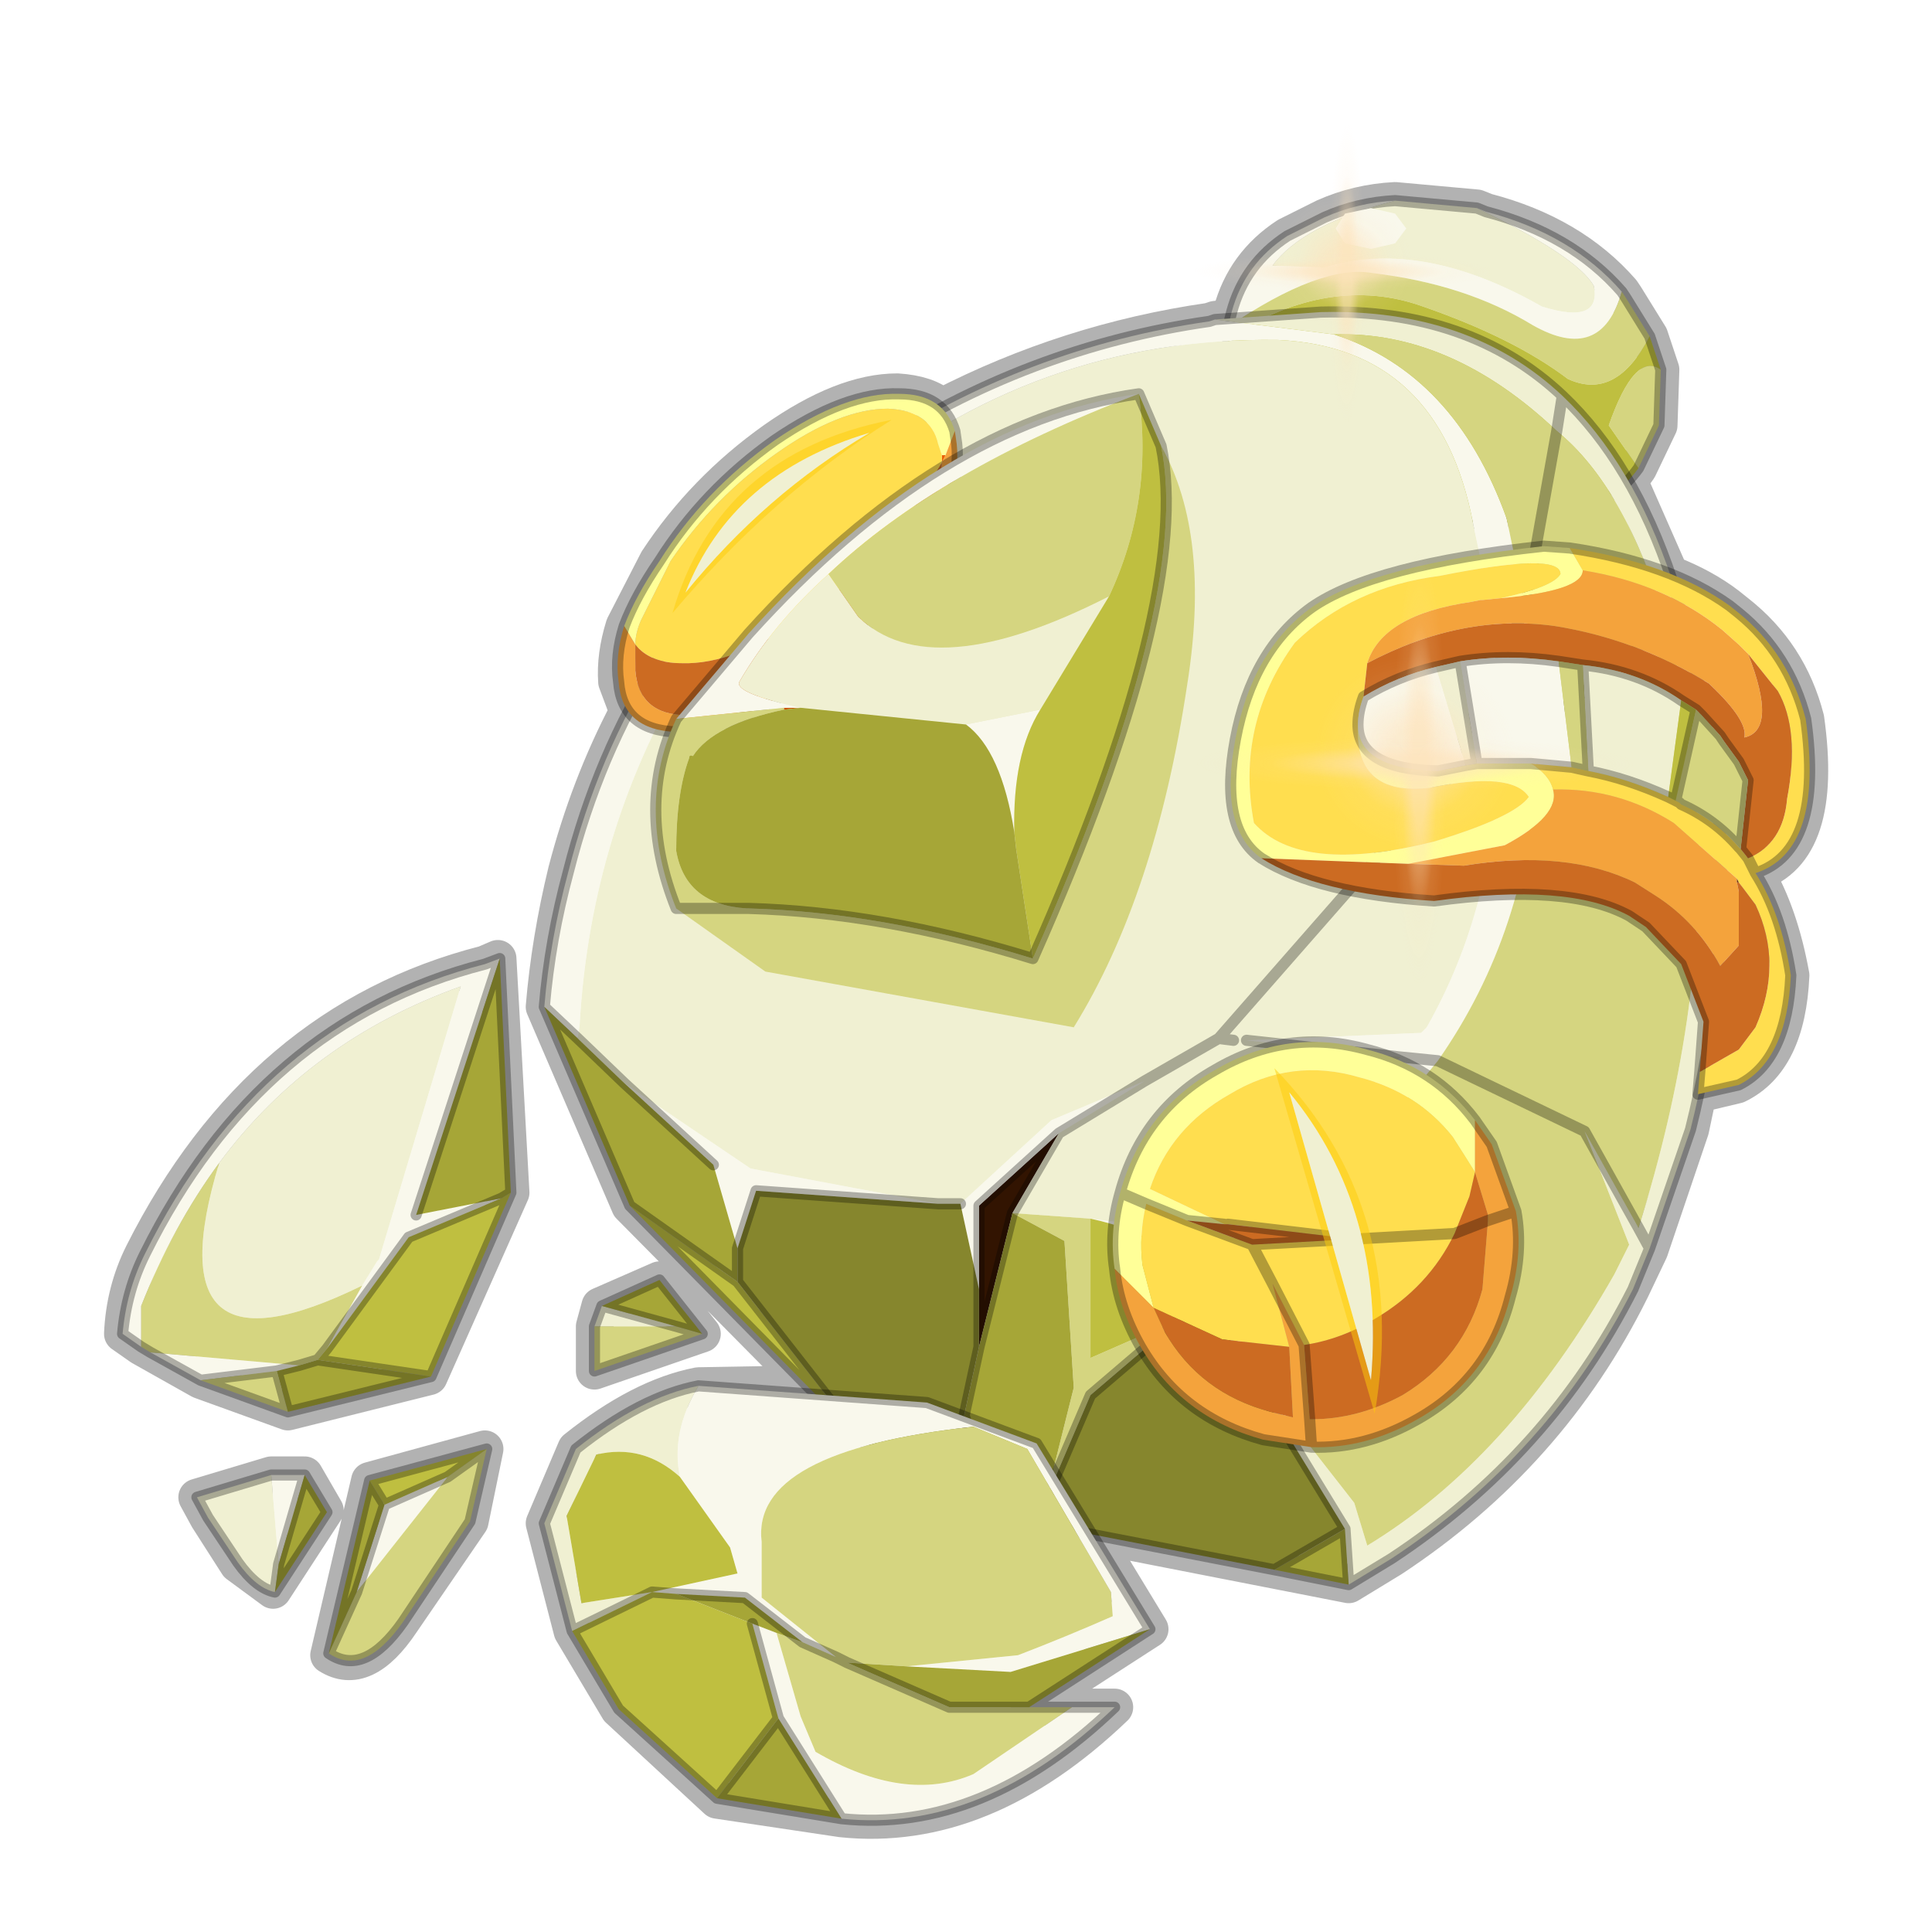 <?xml version="1.0" encoding="UTF-8" standalone="no"?>
<svg xmlns:xlink="http://www.w3.org/1999/xlink" height="52.0px" width="52.0px" xmlns="http://www.w3.org/2000/svg">
  <g transform="matrix(1.0, 0.0, 0.0, 1.0, 0.0, 0.0)">
    <use height="56.0" transform="matrix(1.0, 0.0, 0.0, 1.0, -2.0, -2.0)" width="56.0" xlink:href="#shape0"/>
    <use height="0.0" transform="matrix(0.143, 0.0, -0.013, 0.175, 36.25, 22.3)" width="0.0" xlink:href="#sprite0"/>
    <use height="0.0" transform="matrix(0.066, 0.01, -0.002, 0.025, 39.35, 7.45)" width="0.0" xlink:href="#sprite0"/>
    <use height="0.0" transform="matrix(0.059, -0.007, 0.014, 0.072, 24.1, 42.5)" width="0.0" xlink:href="#sprite0"/>
    <use height="0.0" transform="matrix(0.025, 0.019, -0.039, 0.057, 7.95, 32.0)" width="0.0" xlink:href="#sprite0"/>
    <use height="81.5" transform="matrix(0.148, 0.0, 0.0, 0.147, 32.05, 14.65)" width="81.5" xlink:href="#sprite1"/>
    <use height="81.5" transform="matrix(0.101, 0.0, 0.0, 0.101, 32.05, 3.25)" width="81.5" xlink:href="#sprite1"/>
  </g>
  <defs>
    <g id="shape0" transform="matrix(1.0, 0.0, 0.0, 1.0, 2.0, 2.0)">
      <path d="M52.0 0.0 L52.0 52.0 0.0 52.0 0.0 0.0 52.0 0.0" fill="#795fa9" fill-opacity="0.0" fill-rule="evenodd" stroke="none"/>
      <path d="M17.7 15.1 L16.8 16.85 Q16.55 17.65 16.6 18.35 L16.9 19.15 Q15.85 21.15 15.25 23.45 14.8 25.3 14.65 27.1 L16.95 32.45 21.7 37.25 18.8 37.3 Q17.25 37.6 15.5 39.0 L14.65 41.0 15.4 43.9 16.65 46.0 19.3 48.45 22.65 48.95 Q26.45 49.35 30.0 45.95 L27.7 45.95 30.95 43.85 29.4 41.3 36.3 42.65 37.45 41.95 Q41.7 39.15 43.9 34.7 L44.4 33.65 45.5 30.4 45.7 29.45 46.75 29.2 Q48.1 28.55 48.2 26.25 47.9 24.6 47.25 23.5 49.1 22.9 48.6 19.35 48.15 17.6 46.75 16.5 L46.5 16.3 Q45.85 15.8 44.95 15.45 L43.85 12.95 44.1 12.6 44.65 11.45 44.7 9.95 44.4 9.05 43.75 8.0 43.65 7.85 Q42.3 6.3 40.0 5.7 L39.75 5.6 37.55 5.4 Q36.55 5.45 35.65 5.85 L34.65 6.35 Q33.5 7.1 33.15 8.4 L33.1 8.55 32.7 8.6 32.55 8.65 Q28.75 9.2 25.35 10.95 24.95 10.6 24.15 10.55 22.7 10.55 20.85 11.85 18.95 13.2 17.7 15.1 M13.4 25.8 L13.75 32.1 11.55 37.05 7.75 38.0 5.4 37.15 3.8 36.25 3.3 35.9 Q3.35 34.75 3.85 33.75 7.0 27.5 13.05 25.95 L13.4 25.8 M9.95 39.85 L8.85 44.55 Q9.8 45.15 10.8 43.65 L12.65 40.95 13.05 39.0 9.95 39.85 M7.3 39.7 L5.3 40.3 5.6 40.85 6.4 42.1 7.35 42.8 8.75 40.65 8.2 39.7 7.3 39.7 M16.0 36.9 L18.9 35.9 17.75 34.45 16.15 35.15 16.0 35.7 16.0 36.9" fill="none" stroke="#000000" stroke-linecap="round" stroke-linejoin="round" stroke-opacity="0.302" stroke-width="1.0"/>
      <path d="M33.05 8.8 L33.15 8.4 Q33.5 7.1 34.65 6.35 L35.65 5.85 Q36.55 5.45 37.55 5.4 35.05 6.05 34.25 7.15 L35.65 7.2 Q38.25 6.4 41.5 8.25 43.1 8.75 42.9 7.7 42.45 6.9 39.75 5.6 L40.0 5.7 Q42.3 6.3 43.65 7.85 43.1 9.8 41.25 8.75 39.45 7.65 36.95 7.35 35.55 7.1 33.05 8.8" fill="#f9f8ec" fill-rule="evenodd" stroke="none"/>
      <path d="M37.55 5.4 L39.75 5.6 Q42.45 6.9 42.9 7.7 43.1 8.75 41.5 8.25 38.25 6.4 35.65 7.2 L34.25 7.15 Q35.05 6.05 37.55 5.4" fill="#f0f0d2" fill-rule="evenodd" stroke="none"/>
      <path d="M43.65 7.85 L43.75 8.0 44.4 9.05 Q43.5 10.8 42.2 10.2 40.75 9.1 38.3 8.25 35.8 7.35 33.05 9.1 L33.05 8.8 Q35.55 7.1 36.95 7.35 39.45 7.65 41.25 8.75 43.1 9.8 43.65 7.85 M44.7 9.95 L44.65 11.45 44.1 12.6 43.3 11.45 Q44.0 9.45 44.7 9.95" fill="#d5d580" fill-rule="evenodd" stroke="none"/>
      <path d="M44.4 9.05 L44.7 9.95 Q44.0 9.45 43.3 11.45 L44.1 12.6 Q43.45 13.5 42.15 14.0 L37.75 14.15 Q35.35 13.5 34.0 11.8 32.95 10.5 33.05 9.1 35.8 7.35 38.3 8.25 40.75 9.1 42.2 10.2 43.5 10.8 44.4 9.05" fill="#bfbf40" fill-rule="evenodd" stroke="none"/>
      <path d="M33.05 8.8 L33.15 8.4 Q33.5 7.1 34.65 6.35 L35.65 5.85 Q36.55 5.45 37.55 5.4 L39.75 5.6 40.0 5.7 Q42.3 6.3 43.65 7.85 L43.75 8.0 44.4 9.05 44.7 9.95 44.65 11.45 44.1 12.6 Q43.45 13.5 42.15 14.0 L37.75 14.15 Q35.35 13.5 34.0 11.8 32.95 10.5 33.05 9.1 L33.05 8.8 Z" fill="none" stroke="#000000" stroke-linecap="round" stroke-linejoin="round" stroke-opacity="0.302" stroke-width="0.3"/>
      <path d="M33.45 36.65 L33.95 37.25 33.85 37.3 33.45 36.65" fill="#ca5202" fill-rule="evenodd" stroke="none"/>
      <path d="M28.5 30.5 L27.25 32.65 26.35 36.25 26.35 34.7 26.35 32.45 28.5 30.5 M25.55 39.95 L25.95 38.1 26.4 39.45 25.55 39.95" fill="#321401" fill-rule="evenodd" stroke="none"/>
      <path d="M32.7 8.6 L35.9 9.0 Q39.15 10.05 40.55 13.95 L41.05 16.35 41.1 16.5 41.35 19.65 41.35 20.55 Q41.15 25.05 38.7 28.55 L37.55 29.95 36.6 30.95 33.25 33.3 Q32.6 34.15 32.95 34.95 L33.95 37.25 33.45 36.65 33.45 36.6 32.4 34.95 Q31.7 33.3 29.35 32.8 L31.3 33.05 Q34.3 31.8 36.8 29.35 L37.7 28.45 38.7 28.55 37.7 28.45 33.55 28.0 38.25 27.8 38.4 27.65 Q40.25 24.4 40.35 20.2 L39.15 20.85 40.35 19.65 40.3 17.95 39.15 20.35 40.2 17.25 40.05 16.0 39.65 14.1 Q38.75 9.35 34.4 9.15 27.85 9.05 22.8 13.3 L22.5 13.55 Q20.45 15.35 18.65 17.8 15.9 22.25 15.6 27.6 L15.55 27.95 14.65 27.1 Q14.8 25.3 15.3 23.45 16.9 17.15 21.75 13.3 L22.8 12.5 23.45 12.1 Q27.65 9.35 32.55 8.65 L32.7 8.6 M41.05 16.35 L40.3 17.95 41.05 16.35 M41.35 19.65 L40.35 20.2 41.35 19.65 M16.8 29.15 L20.2 31.45 25.25 32.4 20.35 32.05 19.85 33.6 19.2 31.35 16.8 29.15 M25.85 32.4 L28.3 30.15 30.8 29.1 28.5 30.5 26.35 32.45 26.35 34.7 25.85 32.4" fill="#f9f8ec" fill-rule="evenodd" stroke="none"/>
      <path d="M35.9 9.0 L32.7 8.6 35.55 8.4 Q39.55 8.3 42.05 10.65 L41.9 11.6 42.05 10.65 Q43.95 12.45 45.0 15.6 L45.25 16.45 44.85 16.8 45.25 16.45 45.85 18.9 46.3 22.4 Q46.5 26.4 45.5 30.4 L44.4 33.6 44.1 33.05 44.4 33.6 43.95 34.7 Q41.7 39.15 37.45 41.95 L36.3 42.65 36.2 41.15 33.85 37.3 33.95 37.25 36.45 40.45 36.8 41.6 Q40.6 39.3 43.45 34.3 L43.85 33.5 42.65 30.45 44.1 33.05 Q45.9 27.35 45.7 22.2 L45.25 18.6 45.05 17.45 42.1 19.05 44.85 16.8 Q43.75 13.1 41.9 11.6 39.05 8.9 35.9 9.0 M15.55 27.95 L15.6 27.6 Q15.9 22.25 18.65 17.8 20.45 15.35 22.5 13.55 L22.8 13.3 Q27.85 9.05 34.4 9.15 38.75 9.35 39.65 14.1 L40.05 16.0 40.2 17.25 39.15 20.35 40.3 17.95 40.35 19.65 39.15 20.85 38.85 21.05 39.15 20.85 40.35 20.2 Q40.25 24.4 38.4 27.65 L38.25 27.8 33.55 28.0 37.7 28.45 36.8 29.35 Q34.3 31.8 31.3 33.05 L29.35 32.8 27.25 32.65 28.5 30.5 30.8 29.1 32.8 27.95 38.85 21.05 39.15 20.35 38.85 21.05 32.8 27.95 30.8 29.1 28.3 30.15 25.85 32.4 25.25 32.4 20.2 31.45 16.8 29.15 15.55 27.95 M32.8 27.95 L33.2 28.0 32.8 27.95" fill="#f0f0d2" fill-rule="evenodd" stroke="none"/>
      <path d="M41.05 16.35 L40.55 13.95 Q39.15 10.05 35.9 9.0 39.05 8.9 41.9 11.6 L41.05 16.35 41.9 11.6 Q43.75 13.1 44.85 16.8 L42.1 19.05 45.05 17.45 45.25 18.6 45.7 22.2 Q45.9 27.35 44.1 33.05 L42.65 30.45 38.7 28.55 42.65 30.45 43.85 33.5 43.45 34.3 Q40.6 39.3 36.8 41.6 L36.45 40.45 33.95 37.25 32.95 34.95 Q32.6 34.15 33.25 33.3 L36.6 30.95 37.55 29.95 38.7 28.55 Q41.15 25.05 41.35 20.55 L41.35 19.65 41.1 16.5 41.05 16.35 M41.35 19.65 L42.1 19.05 41.35 19.65 M31.75 35.5 L29.35 37.55 28.15 40.35 28.9 37.35 28.65 33.4 27.25 32.65 29.35 32.8 29.35 36.55 31.75 35.5" fill="#d5d580" fill-rule="evenodd" stroke="none"/>
      <path d="M29.35 32.8 Q31.7 33.3 32.4 34.95 L31.75 35.5 29.35 36.55 29.35 32.8 M19.85 34.5 L23.25 38.85 16.95 32.45 19.85 34.5" fill="#bfbf40" fill-rule="evenodd" stroke="none"/>
      <path d="M14.65 27.1 L15.55 27.95 16.8 29.15 19.2 31.35 19.85 33.6 19.85 34.5 16.95 32.45 14.65 27.1 M36.2 41.15 L36.3 42.65 34.3 42.25 36.2 41.15 M28.15 40.35 L27.85 41.0 26.7 40.5 26.4 39.45 25.95 38.1 26.35 36.25 27.25 32.65 28.65 33.4 28.9 37.35 28.15 40.35" fill="#a6a637" fill-rule="evenodd" stroke="none"/>
      <path d="M32.4 34.95 L33.45 36.6 33.45 36.65 33.85 37.3 36.2 41.15 34.3 42.25 27.85 41.0 28.15 40.35 29.35 37.55 31.75 35.5 32.4 34.95 M25.25 32.4 L25.85 32.4 26.35 34.7 26.35 36.25 25.95 38.1 25.55 39.95 23.25 38.85 19.85 34.5 19.85 33.6 20.35 32.05 25.25 32.4" fill="#86862d" fill-rule="evenodd" stroke="none"/>
      <path d="M32.7 8.6 L32.55 8.65 Q27.65 9.35 23.45 12.1 L22.8 12.5 21.75 13.3 Q16.9 17.15 15.3 23.45 14.8 25.3 14.65 27.1 L15.55 27.95 16.8 29.15 19.2 31.35 M39.15 20.35 L40.3 17.95 41.05 16.35 41.9 11.6 42.05 10.65 Q39.55 8.3 35.55 8.4 L32.7 8.6 M44.85 16.8 L45.25 16.45 45.0 15.6 Q43.95 12.45 42.05 10.65 M42.1 19.05 L41.35 19.65 40.35 20.2 39.15 20.85 38.85 21.05 39.15 20.35 M38.7 28.55 L42.65 30.45 44.1 33.05 44.4 33.6 45.5 30.4 Q46.5 26.4 46.3 22.4 L45.85 18.9 45.25 16.45 M42.1 19.05 L44.85 16.8 M30.8 29.1 L32.8 27.95 38.85 21.05 M33.2 28.0 L32.8 27.95 M32.4 34.95 L33.45 36.6 M38.7 28.55 L37.7 28.45 33.55 28.0 M33.45 36.65 L33.85 37.3 36.2 41.15 36.3 42.65 37.45 41.95 Q41.7 39.15 43.95 34.7 L44.4 33.6 M32.4 34.95 L31.75 35.5 29.35 37.55 28.15 40.35 27.85 41.0 34.3 42.25 36.2 41.15 M25.25 32.4 L25.85 32.4 M30.8 29.1 L28.5 30.5 27.25 32.65 26.35 36.25 26.35 34.7 26.35 32.45 28.5 30.5 M19.85 33.6 L19.85 34.5 23.25 38.85 25.55 39.95 25.95 38.1 26.35 36.25 M19.85 33.6 L20.35 32.05 25.25 32.4 M19.85 34.5 L16.95 32.45 23.25 38.85 M25.95 38.1 L26.4 39.45 26.7 40.5 27.85 41.0 M26.4 39.45 L25.55 39.95 M16.95 32.45 L14.65 27.1 M36.3 42.65 L34.3 42.25" fill="none" stroke="#000000" stroke-linecap="round" stroke-linejoin="round" stroke-opacity="0.302" stroke-width="0.3"/>
      <path d="M25.35 12.25 L25.45 12.25 25.35 12.45 25.35 12.25" fill="#ea6004" fill-rule="evenodd" stroke="none"/>
      <path d="M25.35 12.25 L25.25 11.95 Q25.05 11.05 23.9 11.0 22.6 11.0 20.9 12.2 19.2 13.4 18.05 15.1 L17.25 16.7 Q17.1 17.05 17.1 17.35 L16.8 16.85 Q17.1 16.05 17.75 15.1 18.95 13.2 20.85 11.85 22.75 10.55 24.2 10.6 25.4 10.6 25.7 11.6 L25.45 12.25 25.35 12.25" fill="#ffff98" fill-rule="evenodd" stroke="none"/>
      <path d="M17.1 17.35 Q17.1 17.05 17.25 16.7 L18.05 15.1 Q19.2 13.4 20.9 12.2 22.6 11.0 23.9 11.0 25.05 11.05 25.25 11.95 L25.35 12.25 25.35 12.45 24.8 13.35 Q23.55 15.25 21.7 16.55 19.8 17.9 18.35 17.85 17.5 17.85 17.1 17.35" fill="#ffde4f" fill-rule="evenodd" stroke="none"/>
      <path d="M25.45 12.25 L25.7 11.6 25.75 11.95 Q25.9 13.3 24.65 15.15 23.45 17.05 21.55 18.4 19.65 19.7 18.2 19.7 16.75 19.65 16.65 18.35 16.55 17.65 16.8 16.85 L17.1 17.35 17.1 18.05 Q17.2 19.25 18.5 19.25 19.8 19.25 21.5 18.1 23.25 16.9 24.35 15.15 25.35 13.6 25.35 12.45 L25.45 12.25" fill="#f4a33c" fill-rule="evenodd" stroke="none"/>
      <path d="M17.1 17.35 Q17.5 17.85 18.35 17.85 19.8 17.9 21.7 16.55 23.55 15.25 24.8 13.35 L25.35 12.45 Q25.35 13.6 24.35 15.15 23.25 16.9 21.5 18.1 19.8 19.25 18.5 19.25 17.2 19.25 17.1 18.05 L17.1 17.35" fill="#cc6b22" fill-rule="evenodd" stroke="none"/>
      <path d="M25.7 11.6 Q25.4 10.6 24.2 10.6 22.75 10.55 20.85 11.85 18.95 13.2 17.75 15.1 17.1 16.05 16.8 16.85 16.55 17.65 16.65 18.35 16.75 19.65 18.2 19.7 19.65 19.7 21.55 18.4 23.45 17.05 24.65 15.15 25.9 13.3 25.75 11.95 L25.7 11.6 Z" fill="none" stroke="#000000" stroke-linecap="round" stroke-linejoin="round" stroke-opacity="0.302" stroke-width="0.3"/>
      <path d="M23.4 11.65 Q19.7 12.75 18.45 15.95 20.6 13.3 23.4 11.65 M24.0 11.3 Q20.8 13.3 18.1 16.5 19.35 12.2 24.0 11.3" fill="#fdcc0b" fill-opacity="0.502" fill-rule="evenodd" stroke="none"/>
      <path d="M23.4 11.65 Q20.6 13.3 18.45 15.95 19.7 12.75 23.4 11.65" fill="#f0f0d2" fill-rule="evenodd" stroke="none"/>
      <path d="M39.45 20.6 L39.75 20.55 41.2 20.55 Q41.7 20.85 41.8 21.25 42.0 21.95 40.5 22.75 L37.9 23.25 33.95 23.1 Q32.8 22.3 33.25 19.9 33.7 17.5 35.3 16.35 36.95 15.2 41.55 14.7 L42.25 14.75 42.6 15.35 Q42.6 15.9 40.4 16.1 41.8 15.8 42.0 15.45 42.0 14.85 38.75 15.5 36.4 15.8 34.85 17.3 33.25 19.5 33.75 22.15 35.0 23.55 38.6 22.65 40.75 22.0 41.15 21.45 40.7 20.75 38.5 21.2 36.45 21.45 36.55 19.5 36.55 20.7 38.7 20.75 L39.45 20.6" fill="#ffff98" fill-rule="evenodd" stroke="none"/>
      <path d="M46.85 22.85 L47.05 23.1 Q48.0 22.7 48.1 21.5 48.45 19.65 47.85 18.6 L47.05 17.6 46.8 17.35 46.35 16.95 Q44.8 15.7 42.6 15.35 L42.25 14.75 Q44.95 15.15 46.55 16.3 L46.8 16.5 Q48.15 17.6 48.6 19.35 49.1 22.9 47.25 23.5 L47.05 23.1 47.25 23.5 Q47.95 24.6 48.2 26.25 48.1 28.55 46.8 29.2 L45.7 29.45 45.75 28.85 46.8 28.25 47.25 27.65 Q48.0 25.95 47.25 24.35 L46.8 23.75 46.75 23.65 45.05 22.15 Q43.55 21.2 41.8 21.25 41.7 20.85 41.2 20.55 L42.3 20.65 42.75 20.75 Q43.8 20.95 44.9 21.45 L45.1 21.55 45.2 21.6 45.25 21.65 Q46.15 22.05 46.8 22.8 L46.85 22.85 M36.8 17.85 L36.7 18.75 Q36.55 19.15 36.55 19.5 36.45 21.45 38.5 21.2 40.7 20.75 41.15 21.45 40.75 22.0 38.6 22.65 35.0 23.55 33.75 22.15 33.25 19.5 34.85 17.3 36.4 15.8 38.75 15.5 42.0 14.85 42.0 15.45 41.8 15.8 40.4 16.1 L39.9 16.15 39.85 16.15 39.6 16.2 Q37.2 16.55 36.8 17.85" fill="#ffde4f" fill-rule="evenodd" stroke="none"/>
      <path d="M47.05 17.6 Q47.85 19.65 46.95 19.85 47.05 19.4 46.05 18.45 L46.0 18.4 Q44.05 17.2 41.85 16.85 39.35 16.5 36.8 17.85 37.2 16.55 39.6 16.2 L39.85 16.15 39.9 16.15 40.4 16.1 Q42.6 15.9 42.6 15.35 44.8 15.7 46.35 16.95 L46.8 17.35 47.05 17.6 M37.9 23.25 L40.5 22.75 Q42.0 21.95 41.8 21.25 43.55 21.2 45.05 22.15 L46.75 23.65 46.75 23.75 46.8 24.0 46.8 25.45 46.3 26.0 Q45.65 24.8 44.55 24.1 L44.0 23.75 Q42.15 22.85 39.4 23.3 L37.9 23.25" fill="#f4a33c" fill-rule="evenodd" stroke="none"/>
      <path d="M39.3 17.8 L38.65 17.95 Q37.6 18.2 36.7 18.75 L36.8 17.85 Q39.35 16.5 41.85 16.85 44.05 17.2 46.0 18.4 L46.05 18.45 Q47.05 19.4 46.95 19.85 47.85 19.65 47.05 17.6 L47.85 18.6 Q48.45 19.65 48.1 21.5 48.0 22.7 47.05 23.1 L46.85 22.85 47.05 21.0 46.8 20.5 46.4 19.95 46.3 19.8 45.8 19.25 45.65 19.1 45.25 18.85 Q44.1 18.05 42.6 17.9 L41.95 17.8 Q40.55 17.6 39.3 17.8 M33.95 23.1 L37.9 23.25 39.4 23.3 Q42.15 22.85 44.0 23.75 L44.55 24.1 Q45.65 24.8 46.3 26.0 L46.8 25.45 46.8 24.0 46.75 23.75 46.8 23.75 47.25 24.35 Q48.0 25.95 47.25 27.65 L46.8 28.25 45.75 28.85 45.85 27.5 45.25 25.95 44.3 24.95 43.85 24.65 Q42.2 23.75 38.6 24.25 35.45 24.05 33.95 23.1" fill="#cc6b22" fill-rule="evenodd" stroke="none"/>
      <path d="M46.75 23.75 L46.75 23.65 46.8 23.75 46.75 23.75" fill="#6d2c01" fill-rule="evenodd" stroke="none"/>
      <path d="M39.3 17.8 Q40.55 17.6 41.95 17.8 L42.3 20.65 41.2 20.55 39.75 20.55 39.3 17.8 M36.7 18.75 Q37.6 18.2 38.65 17.95 L39.45 20.6 38.7 20.75 Q36.55 20.7 36.55 19.5 36.55 19.15 36.7 18.75" fill="#f9f8ec" fill-rule="evenodd" stroke="none"/>
      <path d="M38.65 17.95 L39.3 17.8 39.75 20.55 39.45 20.6 38.65 17.95 M42.6 17.9 Q44.1 18.05 45.25 18.85 L44.9 21.45 Q43.8 20.95 42.75 20.75 L42.6 17.9" fill="#f0f0d2" fill-rule="evenodd" stroke="none"/>
      <path d="M41.95 17.8 L42.6 17.9 42.75 20.75 42.3 20.65 41.95 17.8 M45.65 19.1 L45.8 19.25 46.3 19.8 46.4 19.95 46.8 20.5 47.05 21.0 46.85 22.85 46.8 22.8 Q46.15 22.05 45.25 21.65 L45.2 21.6 45.1 21.55 45.65 19.1" fill="#d5d580" fill-rule="evenodd" stroke="none"/>
      <path d="M45.25 18.85 L45.65 19.1 45.1 21.55 44.9 21.45 45.25 18.85" fill="#bfbf40" fill-rule="evenodd" stroke="none"/>
      <path d="M38.65 17.95 L39.3 17.8 Q40.55 17.6 41.95 17.8 L42.6 17.9 Q44.1 18.05 45.25 18.85 L45.65 19.1 45.8 19.25 46.3 19.8 46.4 19.95 46.8 20.5 47.05 21.0 46.85 22.85 47.05 23.1 47.25 23.5 Q49.1 22.9 48.6 19.35 48.15 17.6 46.8 16.5 L46.55 16.3 Q44.95 15.15 42.25 14.75 L41.55 14.7 Q36.95 15.2 35.3 16.35 33.7 17.5 33.25 19.9 32.8 22.3 33.95 23.1 35.45 24.05 38.6 24.25 42.2 23.75 43.85 24.65 L44.3 24.95 45.25 25.95 45.85 27.5 45.75 28.85 45.7 29.45 46.8 29.2 Q48.1 28.55 48.2 26.25 47.95 24.6 47.25 23.5 M36.7 18.75 Q37.6 18.2 38.65 17.95 M39.45 20.6 L39.75 20.55 39.3 17.8 M36.55 19.5 Q36.55 19.15 36.7 18.75 M41.2 20.55 L39.75 20.55 M46.85 22.85 L46.8 22.8 Q46.15 22.05 45.25 21.65 L45.2 21.6 45.1 21.55 44.9 21.45 Q43.8 20.95 42.75 20.75 L42.3 20.65 41.2 20.55 M45.1 21.55 L45.65 19.1 M39.45 20.6 L38.7 20.75 Q36.55 20.7 36.55 19.5 M42.75 20.75 L42.6 17.9" fill="none" stroke="#000000" stroke-linecap="round" stroke-linejoin="round" stroke-opacity="0.302" stroke-width="0.3"/>
      <path d="M21.55 19.05 L21.1 19.1 21.1 19.05 21.55 19.05" fill="#ca5202" fill-rule="evenodd" stroke="none"/>
      <path d="M21.1 19.05 L21.1 19.1 21.1 19.05" fill="#7e3301" fill-rule="evenodd" stroke="none"/>
      <path d="M18.2 19.35 L20.15 17.05 Q25.3 11.35 30.65 10.6 25.25 12.65 22.3 15.45 20.8 16.8 19.9 18.35 19.75 18.65 21.55 19.05 L21.1 19.05 18.2 19.35 M26.0 19.5 L28.0 19.1 Q27.25 20.3 27.3 22.4 26.95 20.2 26.0 19.5" fill="#f9f8ec" fill-rule="evenodd" stroke="none"/>
      <path d="M21.55 19.05 Q19.75 18.65 19.9 18.35 20.8 16.8 22.3 15.45 L23.1 16.6 Q25.05 18.5 29.85 16.05 L28.0 19.1 26.0 19.5 21.55 19.05" fill="#f0f0d2" fill-rule="evenodd" stroke="none"/>
      <path d="M31.25 12.0 Q32.6 14.4 31.95 18.45 31.1 24.1 28.9 27.65 L20.6 26.15 18.2 24.45 Q17.1 21.7 18.2 19.35 L21.1 19.05 21.1 19.1 Q19.2 19.5 18.65 20.35 18.55 20.3 18.55 20.4 18.2 21.35 18.2 22.9 18.45 24.35 20.1 24.45 L20.15 24.45 Q23.75 24.55 27.8 25.8 32.1 16.1 31.25 12.0 M18.2 24.45 L20.1 24.45 18.2 24.45 M29.85 16.05 Q25.05 18.5 23.1 16.6 L22.3 15.45 Q25.25 12.65 30.65 10.6 31.05 13.5 29.85 16.05" fill="#d5d580" fill-rule="evenodd" stroke="none"/>
      <path d="M30.65 10.6 L31.25 12.0 Q32.1 16.1 27.8 25.8 L27.35 22.85 27.3 22.4 Q27.25 20.3 28.0 19.1 L29.85 16.05 Q31.05 13.5 30.65 10.6" fill="#bfbf40" fill-rule="evenodd" stroke="none"/>
      <path d="M27.8 25.8 Q23.75 24.55 20.15 24.45 L20.1 24.45 Q18.45 24.35 18.2 22.9 18.2 21.35 18.55 20.4 18.55 20.3 18.65 20.35 19.2 19.5 21.1 19.1 L21.55 19.05 26.0 19.5 Q26.95 20.2 27.3 22.4 L27.35 22.85 27.8 25.8 M21.1 19.05 L21.1 19.1 21.1 19.05" fill="#a6a637" fill-rule="evenodd" stroke="none"/>
      <path d="M18.2 24.45 Q17.1 21.7 18.2 19.35 L20.15 17.05 Q25.3 11.35 30.65 10.6 L31.25 12.0 Q32.1 16.1 27.8 25.8 23.75 24.55 20.15 24.45 L20.1 24.45 18.2 24.45 Z" fill="none" stroke="#000000" stroke-linecap="round" stroke-linejoin="round" stroke-opacity="0.302" stroke-width="0.3"/>
      <path d="M39.7 31.55 L39.45 31.15 39.1 30.6 Q38.15 29.4 36.6 29.0 34.75 28.45 33.1 29.45 31.5 30.35 30.95 32.0 L32.95 32.95 31.95 32.85 30.85 32.4 30.15 32.1 30.85 32.4 Q30.65 33.25 30.75 34.05 L31.05 35.2 30.0 34.15 Q29.85 33.15 30.15 32.1 30.75 29.9 32.7 28.8 34.65 27.65 36.8 28.25 38.6 28.7 39.7 30.15 L39.7 31.55" fill="#ffff98" fill-rule="evenodd" stroke="none"/>
      <path d="M32.95 32.95 L30.95 32.0 Q31.5 30.35 33.1 29.45 34.75 28.45 36.6 29.0 38.15 29.4 39.1 30.6 L39.45 31.15 39.7 31.55 39.55 32.2 39.15 33.2 36.45 33.35 39.15 33.2 Q38.45 34.65 37.0 35.5 36.1 36.05 35.1 36.2 L34.25 34.55 33.7 33.5 36.45 33.35 33.05 32.95 32.95 32.95 M30.85 32.4 L31.95 32.85 33.7 33.5 34.25 34.55 34.7 36.25 32.9 36.05 31.05 35.2 30.75 34.05 Q30.65 33.25 30.85 32.4" fill="#ffde4f" fill-rule="evenodd" stroke="none"/>
      <path d="M39.7 31.55 L39.7 30.15 40.15 30.8 40.8 32.6 Q41.0 33.7 40.65 34.9 40.1 37.1 38.15 38.2 36.75 39.0 35.3 38.95 L35.25 38.2 35.3 38.95 34.0 38.75 Q31.8 38.15 30.7 36.25 30.1 35.2 30.0 34.15 L31.05 35.2 31.35 35.85 Q32.3 37.5 34.2 38.0 L34.8 38.15 34.7 36.25 34.25 34.55 35.1 36.2 35.25 38.2 35.3 38.2 Q36.55 38.2 37.75 37.55 39.4 36.55 39.9 34.7 L40.05 32.85 40.05 32.7 39.7 31.55 M40.05 32.85 L40.8 32.6 40.05 32.85" fill="#f4a33c" fill-rule="evenodd" stroke="none"/>
      <path d="M32.95 32.95 L33.05 32.95 36.45 33.35 33.7 33.5 31.95 32.85 32.95 32.95 M39.15 33.2 L39.55 32.2 39.7 31.55 40.05 32.7 40.05 32.85 39.9 34.7 Q39.4 36.55 37.75 37.55 36.55 38.2 35.3 38.2 L35.25 38.2 35.1 36.2 Q36.1 36.05 37.0 35.5 38.45 34.65 39.15 33.2 L40.05 32.85 39.15 33.2 M31.05 35.2 L32.9 36.05 34.7 36.25 34.8 38.15 34.2 38.0 Q32.3 37.5 31.35 35.85 L31.05 35.2" fill="#cc6b22" fill-rule="evenodd" stroke="none"/>
      <path d="M33.05 32.95 L36.45 33.35 39.15 33.2 40.05 32.85 40.8 32.6 Q41.0 33.7 40.65 34.9 40.1 37.1 38.15 38.2 36.75 39.0 35.3 38.95 L34.0 38.75 Q31.8 38.15 30.7 36.25 30.1 35.2 30.0 34.15 29.85 33.15 30.15 32.1 L30.85 32.4 31.95 32.85 32.95 32.95 M39.7 30.15 Q38.6 28.7 36.8 28.25 34.65 27.65 32.7 28.8 30.75 29.9 30.15 32.1 M33.7 33.5 L31.95 32.85 M34.25 34.55 L33.7 33.5 36.45 33.35 M34.25 34.55 L35.1 36.2 35.25 38.2 35.3 38.95 M39.7 30.15 L40.15 30.8 40.8 32.6" fill="none" stroke="#000000" stroke-linecap="round" stroke-linejoin="round" stroke-opacity="0.302" stroke-width="0.3"/>
      <path d="M36.9 37.15 Q37.3 32.55 34.7 29.4 L36.9 37.15 M37.0 38.05 L34.3 28.75 Q37.95 32.5 37.0 38.05" fill="#fdcc0b" fill-opacity="0.502" fill-rule="evenodd" stroke="none"/>
      <path d="M36.9 37.15 L34.7 29.4 Q37.3 32.55 36.9 37.15" fill="#f0f0d2" fill-rule="evenodd" stroke="none"/>
      <path d="M18.3 39.75 Q18.05 38.55 18.8 37.3 L24.95 37.75 27.9 38.85 30.95 43.85 27.2 45.0 24.4 44.85 27.4 44.55 Q28.7 44.05 29.95 43.5 L29.9 42.85 27.65 39.0 26.2 38.4 Q20.2 39.05 20.5 41.5 L20.5 43.0 22.5 44.6 21.6 44.2 20.05 43.0 18.2 42.9 17.55 42.85 19.85 42.35 19.65 41.65 18.3 39.75 M28.85 45.95 L30.0 45.95 Q26.45 49.35 22.65 48.95 L20.95 46.25 20.25 43.7 20.9 43.95 21.55 46.2 21.95 47.15 Q24.35 48.55 26.2 47.75 L28.85 45.95" fill="#f9f8ec" fill-rule="evenodd" stroke="none"/>
      <path d="M18.2 35.7 L16.0 35.7 16.2 35.15 18.2 35.7 M18.8 37.3 Q18.05 38.55 18.3 39.75 17.3 38.85 16.05 39.15 L15.25 40.8 15.65 43.15 17.55 42.85 15.4 43.9 14.65 41.0 15.5 39.0 Q17.25 37.6 18.8 37.3" fill="#f0f0d2" fill-rule="evenodd" stroke="none"/>
      <path d="M18.9 35.9 L16.0 36.9 16.0 35.7 18.2 35.7 18.9 35.9 M21.6 44.2 L22.5 44.6 20.5 43.0 20.5 41.5 Q20.2 39.05 26.2 38.4 L27.65 39.0 29.9 42.85 29.95 43.5 Q28.7 44.05 27.4 44.55 L24.4 44.85 22.8 44.75 22.5 44.6 22.8 44.75 25.55 45.95 27.7 45.95 28.85 45.95 26.2 47.75 Q24.35 48.55 21.95 47.15 L21.55 46.2 20.9 43.95 21.6 44.2" fill="#d5d580" fill-rule="evenodd" stroke="none"/>
      <path d="M15.4 43.9 L17.55 42.85 15.65 43.15 15.25 40.8 16.05 39.15 Q17.3 38.85 18.3 39.75 L19.65 41.65 19.85 42.35 17.55 42.85 18.2 42.9 20.25 43.7 20.95 46.25 19.3 48.4 16.65 46.0 15.4 43.9" fill="#bfbf40" fill-rule="evenodd" stroke="none"/>
      <path d="M18.9 35.9 L18.2 35.7 16.2 35.15 17.75 34.45 18.9 35.9 M18.2 42.9 L20.05 43.0 21.6 44.2 20.9 43.95 20.25 43.7 18.2 42.9 M24.4 44.85 L27.2 45.0 30.95 43.85 27.7 45.95 25.55 45.95 22.8 44.75 24.4 44.85 M22.65 48.95 L19.3 48.4 20.95 46.25 22.65 48.95" fill="#a6a637" fill-rule="evenodd" stroke="none"/>
      <path d="M16.0 35.7 L16.0 36.9 18.9 35.9 18.2 35.7 16.2 35.15 17.75 34.45 18.9 35.9 M16.0 35.7 L16.2 35.15 M18.8 37.3 Q17.25 37.6 15.5 39.0 L14.65 41.0 15.4 43.9 17.55 42.85 18.2 42.9 20.05 43.0 21.6 44.2 22.5 44.6 22.8 44.75 25.55 45.95 27.7 45.95 28.85 45.95 30.0 45.95 Q26.45 49.35 22.65 48.95 L19.3 48.4 16.65 46.0 15.4 43.9 M30.95 43.85 L27.9 38.85 24.95 37.75 18.8 37.3 M30.95 43.85 L27.7 45.95 M20.95 46.25 L19.3 48.4 M20.95 46.25 L20.25 43.7 M22.65 48.95 L20.95 46.25" fill="none" stroke="#000000" stroke-linecap="round" stroke-linejoin="round" stroke-opacity="0.302" stroke-width="0.3"/>
      <path d="M3.8 36.25 L3.3 35.9 Q3.4 34.75 3.9 33.75 7.0 27.5 13.05 25.95 L13.45 25.8 11.2 32.7 13.5 32.25 11.0 33.3 8.8 36.3 9.75 34.6 10.15 33.95 10.2 33.9 12.4 26.55 Q8.35 28.0 5.9 31.3 4.65 33.0 3.8 35.15 L3.8 36.25 M5.4 37.15 L4.05 36.4 8.05 36.75 7.45 36.9 5.4 37.15 M7.3 39.7 L8.2 39.7 7.5 42.1 7.3 39.7 M10.35 40.5 L12.05 39.75 9.6 42.85 10.35 40.5" fill="#f9f8ec" fill-rule="evenodd" stroke="none"/>
      <path d="M5.9 31.3 Q8.35 28.0 12.4 26.55 L10.2 33.9 10.15 33.95 9.75 34.6 Q4.05 37.4 5.9 31.3 M7.3 39.7 L7.5 42.1 7.4 42.85 Q6.9 42.75 6.4 42.05 L5.6 40.85 5.3 40.3 7.3 39.7" fill="#f0f0d2" fill-rule="evenodd" stroke="none"/>
      <path d="M7.75 38.0 L5.4 37.15 7.45 36.9 7.75 38.0 M4.05 36.4 L3.8 36.25 3.8 35.15 Q4.65 33.0 5.9 31.3 4.05 37.4 9.75 34.6 L8.8 36.3 8.55 36.6 8.05 36.75 4.05 36.4 M12.05 39.75 L13.1 39.0 12.65 40.95 10.85 43.65 Q9.8 45.15 8.85 44.5 L9.6 42.85 12.05 39.75" fill="#d5d580" fill-rule="evenodd" stroke="none"/>
      <path d="M13.75 32.1 L11.6 37.05 8.55 36.6 8.8 36.3 11.0 33.3 13.5 32.25 13.75 32.1 M13.1 39.0 L12.05 39.75 10.35 40.5 9.95 39.85 13.1 39.0" fill="#bfbf40" fill-rule="evenodd" stroke="none"/>
      <path d="M13.45 25.8 L13.75 32.1 13.5 32.25 11.2 32.7 13.45 25.8 M11.6 37.05 L7.75 38.0 7.45 36.9 8.05 36.75 8.55 36.6 11.6 37.05 M7.5 42.1 L8.2 39.7 8.8 40.7 7.4 42.85 7.5 42.1 M9.95 39.85 L10.35 40.5 9.6 42.85 8.85 44.5 9.95 39.85" fill="#a6a637" fill-rule="evenodd" stroke="none"/>
      <path d="M3.8 36.25 L3.3 35.9 Q3.4 34.75 3.9 33.75 7.0 27.5 13.05 25.95 L13.45 25.8 13.75 32.1 11.6 37.05 7.75 38.0 5.4 37.15 4.05 36.4 3.8 36.25 M8.8 36.3 L11.0 33.3 13.5 32.25 13.75 32.1 M11.2 32.7 L13.45 25.8 M7.75 38.0 L7.45 36.9 5.4 37.15 M8.2 39.7 L7.3 39.7 5.3 40.3 5.6 40.85 6.4 42.05 Q6.9 42.75 7.4 42.85 L7.5 42.1 8.2 39.7 8.8 40.7 7.4 42.85 M7.45 36.9 L8.05 36.75 8.55 36.6 8.8 36.3 M12.05 39.75 L13.1 39.0 9.95 39.85 10.35 40.5 12.05 39.75 M9.6 42.85 L8.85 44.5 Q9.8 45.15 10.85 43.65 L12.65 40.95 13.1 39.0 M8.55 36.6 L11.6 37.05 M10.35 40.5 L9.6 42.85 M9.95 39.85 L8.85 44.5" fill="none" stroke="#000000" stroke-linecap="round" stroke-linejoin="round" stroke-opacity="0.302" stroke-width="0.3"/>
      <path d="M37.55 6.55 L36.9 6.7 36.2 6.55 35.95 6.15 36.2 5.75 36.9 5.6 37.55 5.75 37.85 6.15 37.55 6.55" fill="#f9f8ec" fill-rule="evenodd" stroke="none"/>
    </g>
    <g id="sprite1" transform="matrix(1.0, 0.0, 0.0, 1.0, 0.0, 0.0)">
      <use height="26.7" transform="matrix(0.004, -1.351, 1.393, 0.02, 22.09, 56.026)" width="26.7" xlink:href="#sprite2"/>
      <use height="26.7" transform="matrix(0.009, -3.049, 0.372, 0.005, 36.507, 81.377)" width="26.7" xlink:href="#sprite2"/>
      <use height="26.7" transform="matrix(3.049, 0.009, -0.005, 0.372, 0.122, 35.107)" width="26.7" xlink:href="#sprite2"/>
    </g>
    <g id="sprite2" transform="matrix(1.0, 0.0, 0.0, 1.0, 13.35, 13.35)">
      <use height="26.7" transform="matrix(1.0, 0.0, 0.0, 1.0, -13.35, -13.35)" width="26.7" xlink:href="#shape1"/>
    </g>
    <g id="shape1" transform="matrix(1.0, 0.0, 0.0, 1.0, 13.35, 13.35)">
      <path d="M9.3 -9.85 Q13.35 -5.8 13.35 0.0 13.35 5.8 9.3 9.3 5.8 13.35 0.0 13.35 -5.8 13.35 -9.85 9.3 -13.35 5.8 -13.35 0.0 -13.35 -5.8 -9.85 -9.85 -5.8 -13.35 0.0 -13.35 5.8 -13.35 9.3 -9.85" fill="url(#gradient0)" fill-rule="evenodd" stroke="none"/>
    </g>
    <radialGradient cx="0" cy="0" gradientTransform="matrix(0.021, 0.0, 0.0, 0.021, 0.0, 0.0)" gradientUnits="userSpaceOnUse" id="gradient0" r="819.2" spreadMethod="pad">
      <stop offset="0.196" stop-color="#fee3bc" stop-opacity="0.576"/>
      <stop offset="0.502" stop-color="#fee3bc" stop-opacity="0.09"/>
      <stop offset="0.761" stop-color="#ffe3bd" stop-opacity="0.0"/>
    </radialGradient>
  </defs>
</svg>
